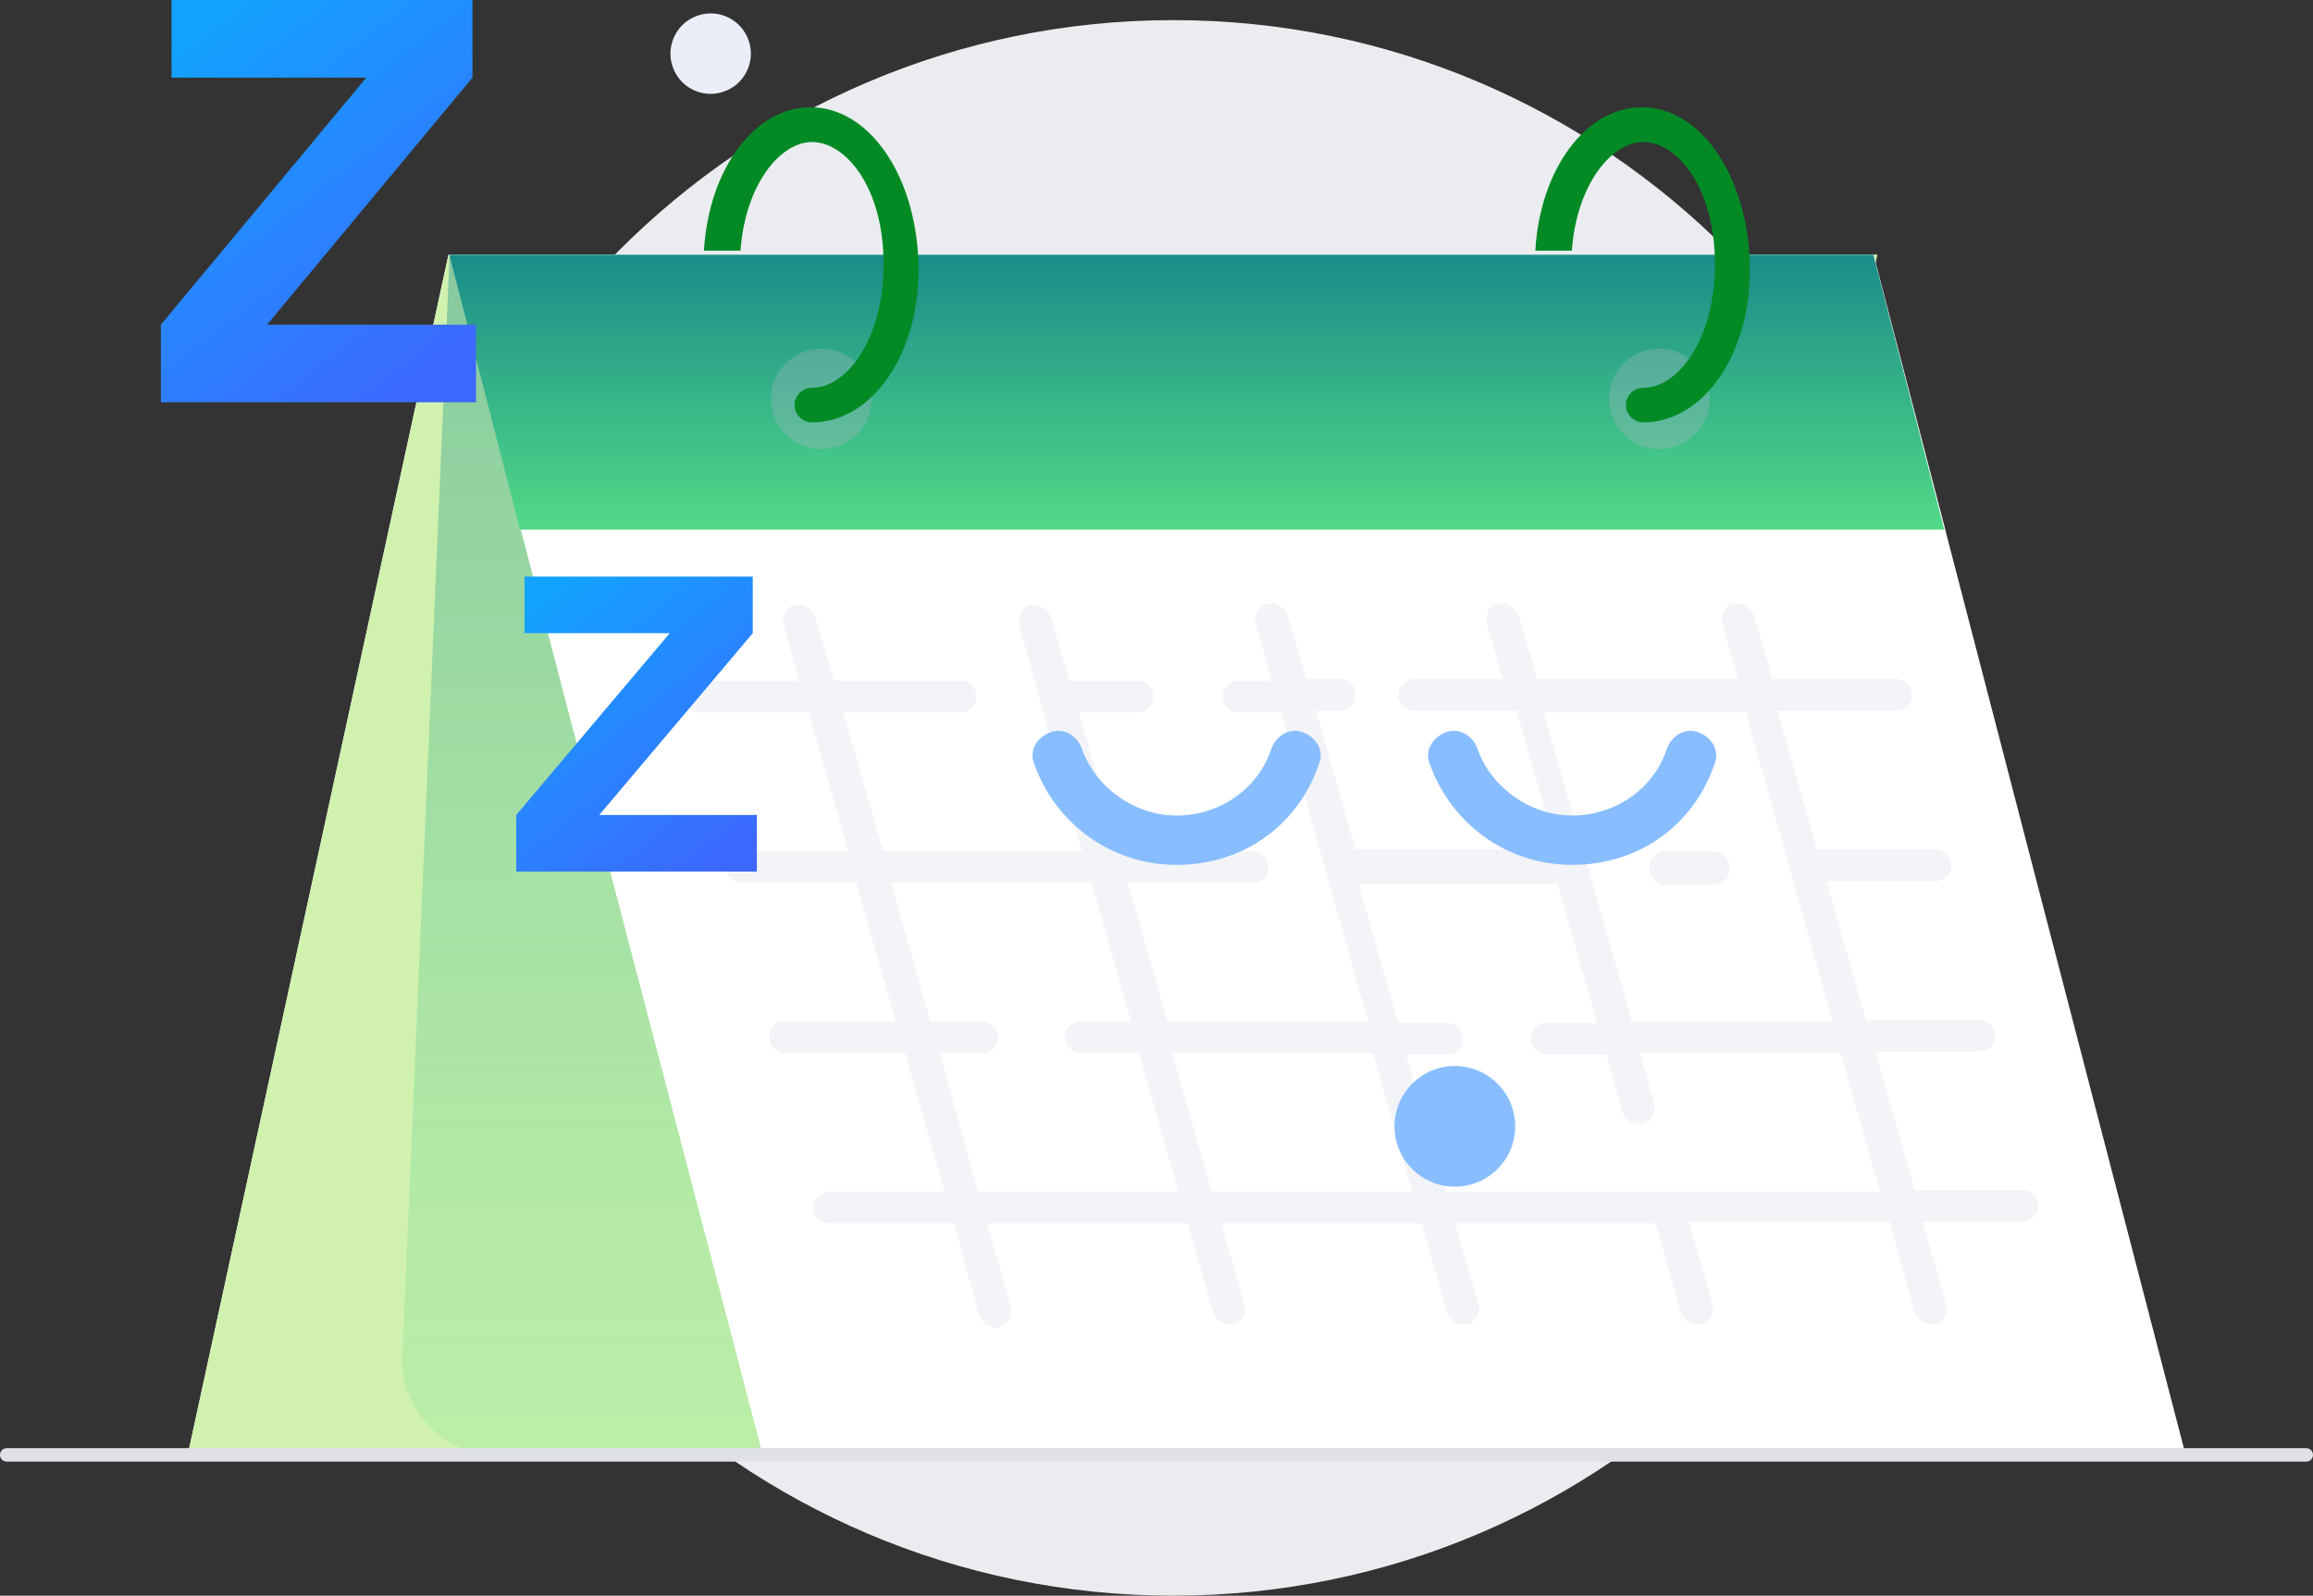 <?xml version="1.0" encoding="UTF-8"?>
<svg width="345px" height="238px" viewBox="0 0 345 238" version="1.1" xmlns="http://www.w3.org/2000/svg" xmlns:xlink="http://www.w3.org/1999/xlink">
    <rect x="0" y="0" width="345" height="238" fill="#333333" stroke="none"/>
    <title>33</title>
    <defs>
        <linearGradient x1="50%" y1="100%" x2="50%" y2="0.302%" id="linearGradient-1">
            <stop stop-color="#52D987" stop-opacity="0.16" offset="0%"></stop>
            <stop stop-color="#1A8C89" stop-opacity="0.403" offset="100%"></stop>
        </linearGradient>
        <linearGradient x1="50%" y1="100%" x2="50%" y2="0%" id="linearGradient-2">
            <stop stop-color="#52D987" offset="0%"></stop>
            <stop stop-color="#1A8C89" offset="100%"></stop>
        </linearGradient>
        <linearGradient x1="19.319%" y1="0%" x2="80.681%" y2="100%" id="linearGradient-3">
            <stop stop-color="#12A3FF" offset="0%"></stop>
            <stop stop-color="#3D68FF" offset="100%"></stop>
        </linearGradient>
        <linearGradient x1="16.724%" y1="0%" x2="83.276%" y2="100%" id="linearGradient-4">
            <stop stop-color="#12A3FF" offset="0%"></stop>
            <stop stop-color="#3D68FF" offset="100%"></stop>
        </linearGradient>
    </defs>
    <g id="DASHBOARD" stroke="none" stroke-width="1" fill="none" fill-rule="evenodd">
        <g id="certif-Dashboard---sco-closed-certification" transform="translate(-670, -214)">
            <g id="Group-5" transform="translate(568, 214)">
                <g id="33" transform="translate(103, 0)">
                    <path d="M174,238 C238.617,238 291,185.403 291,120.5 C291,55.622 238.617,3 174,3 C109.383,3 57,55.622 57,120.5 C57,185.403 109.383,238 174,238 Z" id="Path" fill="#EAECF0" fill-rule="nonzero"></path>
                    <path d="M106.856,13.698 C110.005,12.685 111.729,9.291 110.704,6.151 C109.68,2.986 106.296,1.264 103.147,2.302 C99.995,3.315 98.271,6.709 99.296,9.849 C100.32,13.014 103.704,14.736 106.856,13.698 Z" id="Path" fill="#EAEEF9" fill-rule="nonzero"></path>
                    <polygon id="Path" fill="#FFFFFF" fill-rule="nonzero" points="239.868 217 27 217 65.895 38 279 38"></polygon>
                    <polygon id="Path" fill="#D0F2AE" fill-rule="nonzero" points="239.868 217 27 217 65.895 38 279 38"></polygon>
                    <path d="M117,217 L73.107,217 C65.127,217 58.554,210.153 59.024,202.135 L66.064,38 L76.628,38 L117,217 Z" id="Path" fill="url(#linearGradient-1)"></path>
                    <polygon id="Path" fill="#FFFFFF" fill-rule="nonzero" points="325 217 112.771 217 76.812 79.507 76.578 78.561 66 38 278.465 38 287.631 73.133 289.041 78.561 289.275 79.507"></polygon>
                    <polygon id="Path" fill="url(#linearGradient-2)" fill-rule="nonzero" points="289 79 76.576 79 66 38 278.426 38 287.591 73.513"></polygon>
                    <path d="M121.5,67 C125.642,67 129,63.658 129,59.5 C129,55.366 125.642,52 121.5,52 C117.358,52 114,55.366 114,59.5 C114,63.658 117.358,67 121.5,67 Z" id="Path" fill="#ADB6C8" fill-rule="nonzero" opacity="0.3"></path>
                    <path d="M246.5,67 C250.642,67 254,63.658 254,59.5 C254,55.366 250.642,52 246.5,52 C242.358,52 239,55.366 239,59.5 C239,63.658 242.358,67 246.5,67 Z" id="Path" fill="#ADB6C8" fill-rule="nonzero" opacity="0.3"></path>
                    <path d="M120.115,63 C118.694,63 117.509,61.834 117.509,60.419 C117.509,59.005 118.694,57.838 120.115,57.838 C125.328,57.838 130.779,50.543 130.779,39.5 C130.779,39.277 130.779,38.805 130.779,38.557 C130.543,27.762 125.092,21.186 120.115,21.186 C115.375,21.186 110.162,27.514 109.451,37.391 L104,37.391 C104.711,25.182 111.583,16 119.877,16 C128.647,16 135.52,26.1 135.994,39.029 C135.994,39.277 135.994,39.5 135.994,39.748 C136.23,52.677 129.119,63 120.115,63 Z" id="Path" fill="#038A25" fill-rule="nonzero"></path>
                    <path d="M244.115,63 C242.694,63 241.509,61.834 241.509,60.419 C241.509,59.005 242.694,57.838 244.115,57.838 C249.33,57.838 254.781,50.543 254.781,39.5 C254.781,39.277 254.781,38.805 254.781,38.557 C254.543,27.762 249.094,21.186 244.115,21.186 C239.377,21.186 234.162,27.514 233.451,37.391 L228,37.391 C228.713,25.182 235.585,16 243.879,16 C252.647,16 259.52,26.1 259.994,39.029 C259.994,39.277 259.994,39.5 259.994,39.748 C260.233,52.677 253.122,63 244.115,63 Z" id="Path" fill="#038A25" fill-rule="nonzero"></path>
                    <line x1="0" y1="217" x2="343" y2="217" id="Path" stroke="#DFE1E6" stroke-width="2" stroke-linecap="round" stroke-linejoin="round"></line>
                    <path d="M247.354,132 C245.94,132 245,130.757 245,129.487 C245,128.005 245.94,127 247.354,127 L254.646,127 C256.06,127 257,128.243 257,129.487 C257,130.995 255.823,132 254.646,132 L247.354,132 Z" id="Path" fill="#D5DAE8" fill-rule="nonzero" opacity="0.3"></path>
                    <path d="M147.435,198 C146.491,198 145.55,197.28 145.078,196.36 L141.307,182.472 L122.687,182.472 C121.271,182.472 120.329,181.28 120.329,180.112 C120.329,178.696 121.508,177.752 122.687,177.752 L139.893,177.752 L133.999,157.056 L116.086,157.056 C114.67,157.056 113.729,155.888 113.729,154.696 C113.729,153.28 114.67,152.36 116.086,152.36 L132.586,152.36 L126.692,131.64 L109.721,131.64 C108.307,131.64 107.366,130.472 107.366,129.28 C107.366,127.888 108.307,126.944 109.721,126.944 L125.514,126.944 L119.622,106.224 L103.357,106.224 C101.944,106.224 101,105.056 101,103.888 C101,102.472 101.944,101.528 103.357,101.528 L118.206,101.528 L115.849,93.056 C115.614,91.888 116.321,90.472 117.5,90.224 C117.734,90.224 117.972,90.224 118.206,90.224 C119.15,90.224 120.092,90.944 120.564,91.888 L123.393,101.528 L142.248,101.528 C143.664,101.528 144.606,102.472 144.606,103.888 C144.606,105.28 143.664,106.224 142.248,106.224 L124.807,106.224 L130.701,126.944 L160.399,126.944 L150.971,93.056 C150.734,91.888 151.441,90.472 152.619,90.224 C152.857,90.224 153.091,90.224 153.326,90.224 C154.27,90.224 155.214,90.944 155.684,91.888 L158.513,101.528 L168.647,101.528 C170.063,101.528 171.005,102.472 171.005,103.888 C171.005,105.28 169.826,106.224 168.647,106.224 L159.927,106.224 L165.82,126.944 L185.856,126.944 C187.27,126.944 188.211,128.112 188.211,129.28 C188.211,130.696 187.27,131.64 185.856,131.64 L167.234,131.64 L173.127,152.36 L203.063,152.36 L190.097,106.224 L183.733,106.224 C182.32,106.224 181.376,105.056 181.376,103.888 C181.376,102.472 182.555,101.528 183.733,101.528 L188.683,101.528 L186.326,93.056 C186.091,92.36 186.326,91.888 186.563,91.168 C186.798,90.696 187.27,90.224 187.976,90 C188.211,90 188.448,90 188.683,90 C189.627,90 190.569,90.696 191.041,91.64 L193.87,101.28 L198.82,101.28 C200.233,101.28 201.175,102.224 201.175,103.64 C201.175,105.056 200.233,106 198.82,106 L195.283,106 L201.175,126.696 L231.11,126.696 L225.219,106 L209.898,106 C208.482,106 207.54,104.832 207.54,103.64 C207.54,102.224 208.719,101.28 209.898,101.28 L223.096,101.28 L220.739,92.832 C220.504,91.64 221.211,90.224 222.389,90 C222.624,90 222.861,90 223.096,90 C224.04,90 224.982,90.696 225.453,91.64 L228.283,101.28 L258.216,101.28 L255.861,92.832 C255.624,91.64 256.33,90.224 257.509,90 C257.746,90 257.981,90 258.216,90 C259.16,90 260.104,90.696 260.573,91.64 L263.403,101.28 L281.788,101.28 C283.201,101.28 284.145,102.224 284.145,103.64 C284.145,105.056 283.201,106 281.788,106 L264.109,106 L270.003,126.696 L287.679,126.696 C289.095,126.696 290.036,127.888 290.036,129.056 C290.036,130.472 289.095,131.416 287.679,131.416 L271.417,131.416 L277.31,152.112 L294.279,152.112 C295.695,152.112 296.637,153.28 296.637,154.472 C296.637,155.888 295.695,156.832 294.279,156.832 L278.724,156.832 L284.615,177.528 L300.645,177.528 C302.059,177.528 303,178.696 303,179.888 C303,181.28 301.824,182.224 300.645,182.224 L285.794,182.224 L289.33,194.696 C289.567,195.888 288.858,197.28 287.679,197.528 C287.444,197.528 287.21,197.528 286.972,197.528 C286.031,197.528 285.087,196.832 284.615,195.888 L280.844,182.224 L250.911,182.224 L254.445,194.472 C254.682,195.168 254.445,195.64 254.21,196.36 C253.975,196.832 253.503,197.28 252.797,197.528 C252.559,197.528 252.325,197.528 252.087,197.528 C251.146,197.528 250.202,196.832 249.732,195.888 L245.959,182.472 L216.026,182.472 L219.56,194.696 C219.797,195.888 219.09,197.28 217.912,197.528 C217.674,197.528 217.44,197.528 217.205,197.528 C216.261,197.528 215.319,196.832 214.847,195.888 L211.076,182.472 L181.141,182.472 L184.677,194.696 C184.912,195.888 184.205,197.28 183.027,197.528 C182.792,197.528 182.555,197.528 182.32,197.528 C181.376,197.528 180.434,196.832 179.962,195.888 L176.192,182.472 L146.256,182.472 L149.792,194.944 C150.027,195.64 149.792,196.112 149.555,196.832 C149.32,197.28 148.848,197.752 148.142,198 C147.907,198 147.67,198 147.435,198 Z M214.61,177.752 L279.43,177.752 L273.537,157.056 L243.604,157.056 L245.724,164.584 C245.959,165.28 245.724,165.752 245.489,166.472 C245.252,166.944 244.783,167.416 244.073,167.64 C243.839,167.64 243.604,167.64 243.367,167.64 C242.425,167.64 241.481,166.944 241.009,166 L238.654,157.28 L229.696,157.28 C228.283,157.28 227.339,156.112 227.339,154.944 C227.339,153.528 228.283,152.584 229.696,152.584 L237.238,152.584 L231.347,131.888 L201.647,131.888 L207.54,152.584 L214.847,152.584 C216.261,152.584 217.205,153.752 217.205,154.944 C217.205,156.36 216.261,157.28 214.847,157.28 L208.719,157.28 L214.61,177.752 Z M179.728,177.752 L209.661,177.752 L203.769,157.056 L173.834,157.056 L179.728,177.752 Z M144.843,177.752 L174.776,177.752 L168.884,157.056 L160.164,157.056 C158.748,157.056 157.806,155.888 157.806,154.696 C157.806,153.28 158.985,152.36 160.164,152.36 L167.706,152.36 L161.812,131.64 L131.879,131.64 L137.77,152.36 L145.55,152.36 C146.963,152.36 147.907,153.528 147.907,154.696 C147.907,156.112 146.728,157.056 145.55,157.056 L139.184,157.056 L144.843,177.752 Z M242.425,152.36 L272.358,152.36 L259.394,106.224 L229.224,106.224 L242.425,152.36 Z" id="Shape" fill="#D5DAE8" fill-rule="nonzero" opacity="0.3"></path>
                    <path d="M174.5,129 C164.661,129 156.394,122.8 153.246,113.907 C152.461,111.956 153.64,110.029 155.609,109.238 C157.576,108.473 159.543,109.634 160.331,111.56 C162.3,117.39 168.203,121.639 174.5,121.639 C180.797,121.639 186.7,117.761 188.669,111.56 C189.455,109.634 191.424,108.473 193.391,109.238 C195.36,110.029 196.539,111.956 195.754,113.907 C192.603,123.195 184.339,129 174.5,129 Z" id="Path" fill="#88BEFF" fill-rule="nonzero"></path>
                    <path d="M233.5,129 C223.661,129 215.394,122.8 212.246,113.907 C211.461,111.956 212.64,110.029 214.609,109.238 C216.576,108.473 218.545,109.634 219.331,111.56 C221.3,117.39 227.203,121.639 233.5,121.639 C239.797,121.639 245.7,117.761 247.669,111.56 C248.457,109.634 250.424,108.473 252.391,109.238 C254.36,110.029 255.539,111.956 254.754,113.907 C251.606,123.195 243.339,129 233.5,129 Z" id="Path" fill="#88BEFF" fill-rule="nonzero"></path>
                    <path d="M216,177 C220.971,177 225,172.981 225,168.012 C225,163.019 220.971,159 216,159 C211.029,159 207,163.019 207,168.012 C207,172.981 211.029,177 216,177 Z" id="Path" fill="#88BEFF" fill-rule="nonzero"></path>
                    <polygon id="Path" fill="url(#linearGradient-3)" points="24.584 11.582 24.584 0 69.47 0 69.47 11.582 38.842 48.418 70 48.418 70 60 23 60 23 48.418 53.629 11.582"></polygon>
                    <polygon id="Path" fill="url(#linearGradient-4)" points="77.238 94.441 77.238 86 111.277 86 111.277 94.441 88.38 121.559 111.895 121.559 111.895 130 76 130 76 121.559 98.9 94.441"></polygon>
                </g>
            </g>
        </g>
    </g>
</svg>